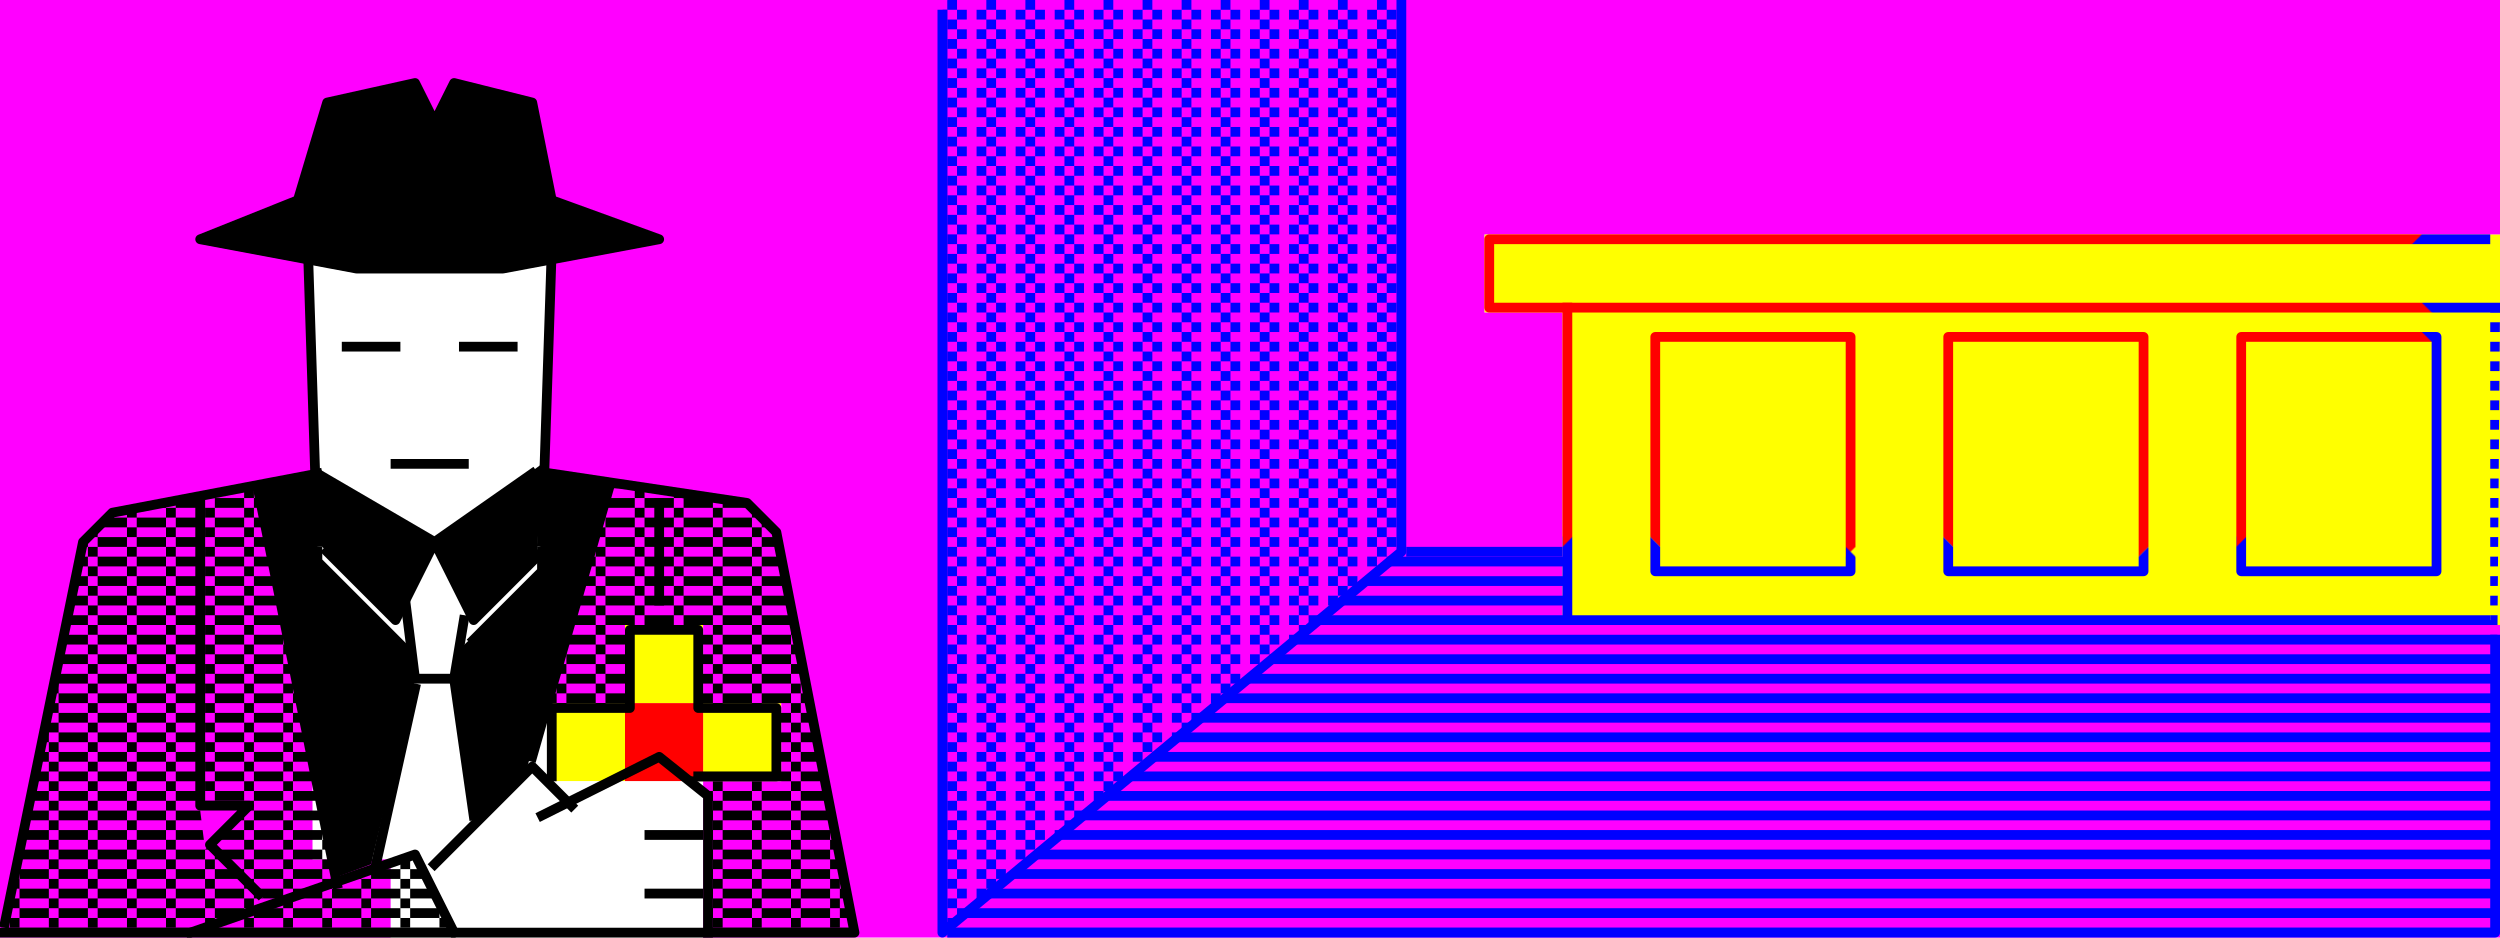 <?xml version="1.0" encoding="UTF-8" standalone="yes"?>
<!DOCTYPE svg PUBLIC "-//W3C//DTD SVG 1.0//EN" "http://www.w3.org/TR/2001/REC-SVG-20010904/DTD/svg10.dtd">
<svg viewBox="0 0 2560 960" style="fill-rule:evenodd;stroke-linecap:square;stroke-linejoin:round;stroke-width:10" height="100%" width="100%" xmlns="http://www.w3.org/2000/svg">
  <defs>
    <pattern id="fill-area-5" x="0" y="0" width="40" height="20" patternUnits="userSpaceOnUse">
      <rect fill="#000000" x="0" y="10" width="10" height="10" />
      <rect fill="#000000" x="10" y="0" width="10" height="10" />
      <rect fill="#000000" x="20" y="10" width="20" height="10" />
    </pattern>
    <pattern id="fill-area-6" x="0" y="0" width="40" height="20" patternUnits="userSpaceOnUse">
      <rect fill="#000000" x="0" y="10" width="10" height="10" />
      <rect fill="#000000" x="10" y="0" width="10" height="10" />
      <rect fill="#000000" x="20" y="10" width="20" height="10" />
    </pattern>
    <pattern id="fill-area-7" x="0" y="0" width="40" height="20" patternUnits="userSpaceOnUse">
      <rect fill="#000000" x="0" y="10" width="10" height="10" />
      <rect fill="#000000" x="10" y="0" width="10" height="10" />
      <rect fill="#000000" x="20" y="10" width="20" height="10" />
    </pattern>
    <pattern id="fill-area-9" x="0" y="0" width="40" height="20" patternUnits="userSpaceOnUse">
      <rect fill="#000000" x="0" y="10" width="10" height="10" />
      <rect fill="#000000" x="10" y="0" width="10" height="10" />
      <rect fill="#000000" x="20" y="10" width="20" height="10" />
    </pattern>
    <pattern id="fill-area-10" x="0" y="0" width="40" height="20" patternUnits="userSpaceOnUse">
      <rect fill="#0000ff" x="0" y="10" width="40" height="10" />
    </pattern>
    <pattern id="fill-area-11" x="0" y="0" width="40" height="20" patternUnits="userSpaceOnUse">
      <rect fill="#0000ff" x="0" y="10" width="10" height="10" />
      <rect fill="#0000ff" x="10" y="0" width="10" height="10" />
      <rect fill="#0000ff" x="20" y="10" width="10" height="10" />
    </pattern>
    <pattern id="pattern-line-41" width="2560" height="960" patternUnits="userSpaceOnUse">
      <rect id="pattern-line-41-1" class="pattern-line-41" fill="#ff0000" x="0" y="0" width="2560" height="960" />
      <path id="pattern-line-41-2" class="pattern-line-41" fill="#0000ff" d="M 2550,390 h 10 v -400 h -330 l 250,250 l -30,30 v 10 h 60 l -30,30 l 70,70 v 10" />
    </pattern>
    <pattern id="pattern-line-42" width="2560" height="960" patternUnits="userSpaceOnUse">
      <rect id="pattern-line-42-1" class="pattern-line-42" fill="#0000ff" x="0" y="0" width="2560" height="960" />
      <path id="pattern-line-42-2" class="pattern-line-42" fill="#ff0000" d="M 1600,560 l 570,-570 h -1130 l 560,560 v 10" />
    </pattern>
    <pattern id="pattern-line-43" width="2560" height="960" patternUnits="userSpaceOnUse">
      <path id="pattern-line-43-1" class="pattern-line-43" fill="#ff0000" d="M 2290,960 h 270 v -970 h -1430 l 570,570 l 100,-100 v 40 l 70,70 h 20 l 10,-10 l 390,390 v 10" />
      <path id="pattern-line-43-2" class="pattern-line-43" fill="#0000ff" d="M 0,960 h 2290 l -400,-400 v 10 h -20 l -70,-70 v -40 l -100,100 l -570,-570 h -1130 v 970" />
    </pattern>
    <pattern id="pattern-line-44" width="2560" height="960" patternUnits="userSpaceOnUse">
      <path id="pattern-line-44-1" class="pattern-line-44" fill="#ff0000" d="M 2550,920 h 10 v -930 h -1130 l 570,570 l 100,-100 v 40 l 70,70 h 20 l 10,-10 l 350,350 v 10" />
      <path id="pattern-line-44-2" class="pattern-line-44" fill="#0000ff" d="M 0,960 h 2560 v -40 l -360,-360 l -10,10 h -20 l -70,-70 v -40 l -100,100 l -570,-570 h -1430 v 970" />
    </pattern>
    <pattern id="pattern-line-45" width="2560" height="960" patternUnits="userSpaceOnUse">
      <rect id="pattern-line-45-1" class="pattern-line-45" fill="#0000ff" x="0" y="0" width="2560" height="960" />
      <path id="pattern-line-45-2" class="pattern-line-45" fill="#ff0000" d="M 2290,560 l 100,-100 h 10 v -20 l 90,-90 l -10,-10 l 70,-70 h 10 v -280 h -830 l 560,560 v 10" />
    </pattern>
  </defs>
  <path id="block-1" class="block" fill="#ffff00" d="M 1600,640 h 960 v -400 h -1040 v 80 h 80 v 320" />
  <rect id="block-2" class="block" fill="#ffff00" x="640" y="640" width="80" height="80" />
  <rect id="block-3" class="block" fill="#ffff00" x="720" y="720" width="80" height="80" />
  <rect id="block-4" class="block" fill="#ff0000" x="640" y="720" width="80" height="80" />
  <rect id="block-5" class="block" fill="#ffff00" x="560" y="720" width="80" height="80" />
  <path id="block-6" class="block" fill="#ffffff" d="M 400,960 h 320 v -160 h -160 v -560 h -240 v 640 h 80 v 80" />
  <path id="block-7" class="block" fill="#ff00ff" d="M 0,960 h 400 v -80 h -80 v -640 h 240 v 480 h 80 v -80 h 80 v 80 h 80 v 80 h -80 v 160 h 1840 v -320 h -960 v -320 h -80 v -80 h 1040 v -240 h -2560 v 960" />
  <path id="area-1" class="area closed" fill="#000000" stroke="none" d="M 325,555 l -5,-70 l -60,10 l 80,405 l 40,-15 l 45,-190 l -5,-25 l -95,-95 Z" />
  <path id="area-2" class="area closed" fill="#000000" stroke="none" d="M 325,555 l -5,-75 l 125,75 l -40,80 Z" />
  <path id="area-3" class="area closed" fill="#000000" stroke="none" d="M 445,555 l 110,-80 l -5,90 l -65,70 l -40,-80 Z" />
  <path id="area-4" class="area closed" fill="#000000" stroke="none" d="M 365,275 h 150 l 160,-30 l -110,-40 l -20,-100 l -80,-20 l -20,40 l -20,-40 l -90,20 l -30,100 l -100,40 l 110,20 Z" />
  <path id="area-5" class="area closed" fill="url(#fill-area-5)" stroke="none" d="M 260,495 l 80,405 l -65,25 l -60,-60 l 40,-40 h -50 v -320 Z" />
  <path id="area-6" class="area closed" fill="url(#fill-area-6)" stroke="none" d="M 0,955 l 85,-400 l 30,-30 l 90,-20 v 325 l 5,40 l 5,-5 l 60,60 l -80,30 Z" />
  <path id="area-7" class="area closed" fill="url(#fill-area-7)" stroke="none" d="M 425,875 l 40,80 h -270 Z" />
  <path id="area-8" class="area closed" fill="#000000" stroke="none" d="M 540,785 l 85,-295 l -70,-10 v 75 v 30 l -90,85 v 25 l 20,145 Z" />
  <path id="area-9" class="area closed" fill="url(#fill-area-9)" stroke="none" d="M 675,500 l 90,15 l 30,30 l 80,410 h -150 v -140 l -25,-20 h 95 v -70 h -80 v -80 h -70 v 80 h -90 l 70,-235 Z" />
  <path id="area-10" class="area closed" fill="url(#fill-area-10)" stroke="none" d="M 2550,635 h -945 v -70 h -170 l -470,390 h 1590 l 5,-640 h -10 Z" />
  <path id="area-11" class="area closed" fill="url(#fill-area-11)" stroke="none" d="M 965,10 v 945 l 470,-390 v -565 h -465 Z" />
  <path id="line-12" class="line" fill="none" stroke="#000000" d="M 5,945 l 80,-390 l 30,-30 l 210,-40" />
  <path id="line-13" class="line" fill="none" stroke="#000000" d="M 325,555 l -10,-310" />
  <path id="line-14" class="line" fill="none" stroke="#000000" d="M 565,255 l -10,300" />
  <path id="line-15" class="line" fill="none" stroke="#000000" d="M 545,485 l -100,70 l -120,-70" />
  <path id="line-16" class="line" fill="none" stroke="#000000" d="M 335,565 l 70,70 l 40,-80 l 40,80 l 70,-70" />
  <path id="line-17" class="line" fill="none" stroke="#000000" d="M 565,485 l 200,30 l 30,30 l 80,410 h -870" />
  <path id="line-18" class="line" fill="none" stroke="#000000" d="M 195,955 l 230,-80 l 40,80" />
  <path id="line-19" class="line" fill="none" stroke="#000000" d="M 445,885 l 100,-100 l 40,40" />
  <path id="line-20" class="line" fill="none" stroke="#000000" d="M 555,835 l 120,-60 l 50,40 v 140" />
  <path id="line-21" class="line" fill="none" stroke="#000000" d="M 715,915 h -50" />
  <path id="line-22" class="line" fill="none" stroke="#000000" d="M 715,855 h -50" />
  <path id="line-23" class="line" fill="none" stroke="#000000" d="M 475,635 l -10,60 h -40 l -10,-80" />
  <path id="line-24" class="line" fill="none" stroke="#000000" d="M 425,705 l -40,180" />
  <path id="line-25" class="line" fill="none" stroke="#000000" d="M 485,835 l -20,-140" />
  <path id="line-26" class="line" fill="none" stroke="#000000" d="M 265,505 l 80,400" />
  <path id="line-27" class="line" fill="none" stroke="#000000" d="M 205,515 v 310 h 50 l -40,40 l 50,50" />
  <path id="line-28" class="line closed" fill="none" stroke="#000000" d="M 365,275 h 150 l 160,-30 l -110,-40 l -20,-100 l -80,-20 l -20,40 l -20,-40 l -90,20 l -30,100 l -100,40 l 160,30 Z" />
  <path id="line-29" class="line" fill="none" stroke="#000000" d="M 355,355 h 50" />
  <path id="line-30" class="line" fill="none" stroke="#000000" d="M 475,355 h 50" />
  <path id="line-31" class="line" fill="none" stroke="#000000" d="M 495,365 l 0,0" />
  <path id="line-32" class="line" fill="none" stroke="#000000" d="M 375,365 l 0,0" />
  <path id="line-33" class="line" fill="none" stroke="#000000" d="M 405,475 h 70" />
  <path id="line-34" class="line" fill="none" stroke="#000000" d="M 325,565 v 10 l 90,90" />
  <path id="line-35" class="line" fill="none" stroke="#000000" d="M 485,655 l 70,-70 v -20" />
  <path id="line-36" class="line" fill="none" stroke="#0000ff" d="M 965,15 v 940 l 470,-390 v -560" />
  <path id="line-37" class="line" fill="none" stroke="#0000ff" d="M 1445,565 h 150" />
  <path id="line-38" class="line" fill="none" stroke="#0000ff" d="M 975,955 h 1580 v -300" />
  <path id="line-39" class="line" fill="none" stroke="#000000" d="M 545,775 l 80,-280" />
  <path id="line-40" class="line" fill="none" stroke="#000000" d="M 675,515 v 100" />
  <path id="line-41" class="line" fill="none" stroke="url(#pattern-line-41)" d="M 2545,245 h -1020 v 70 h 1030" />
  <path id="line-42" class="line" fill="none" stroke="url(#pattern-line-42)" d="M 2545,635 h -940 v -320" />
  <path id="line-43" class="line closed" fill="none" stroke="url(#pattern-line-43)" d="M 1695,575 v -230 h 200 v 240 h -200 Z" />
  <path id="line-44" class="line closed" fill="none" stroke="url(#pattern-line-44)" d="M 1995,575 v -230 h 200 v 240 h -200 Z" />
  <path id="line-45" class="line closed" fill="none" stroke="url(#pattern-line-45)" d="M 2295,575 v -230 h 200 v 240 h -200 Z" />
  <path id="line-46" class="line" fill="none" stroke="#000000" d="M 565,795 v -70 h 80 v -80 h 70 v 80 h 80 v 70 h -80" />
</svg>
